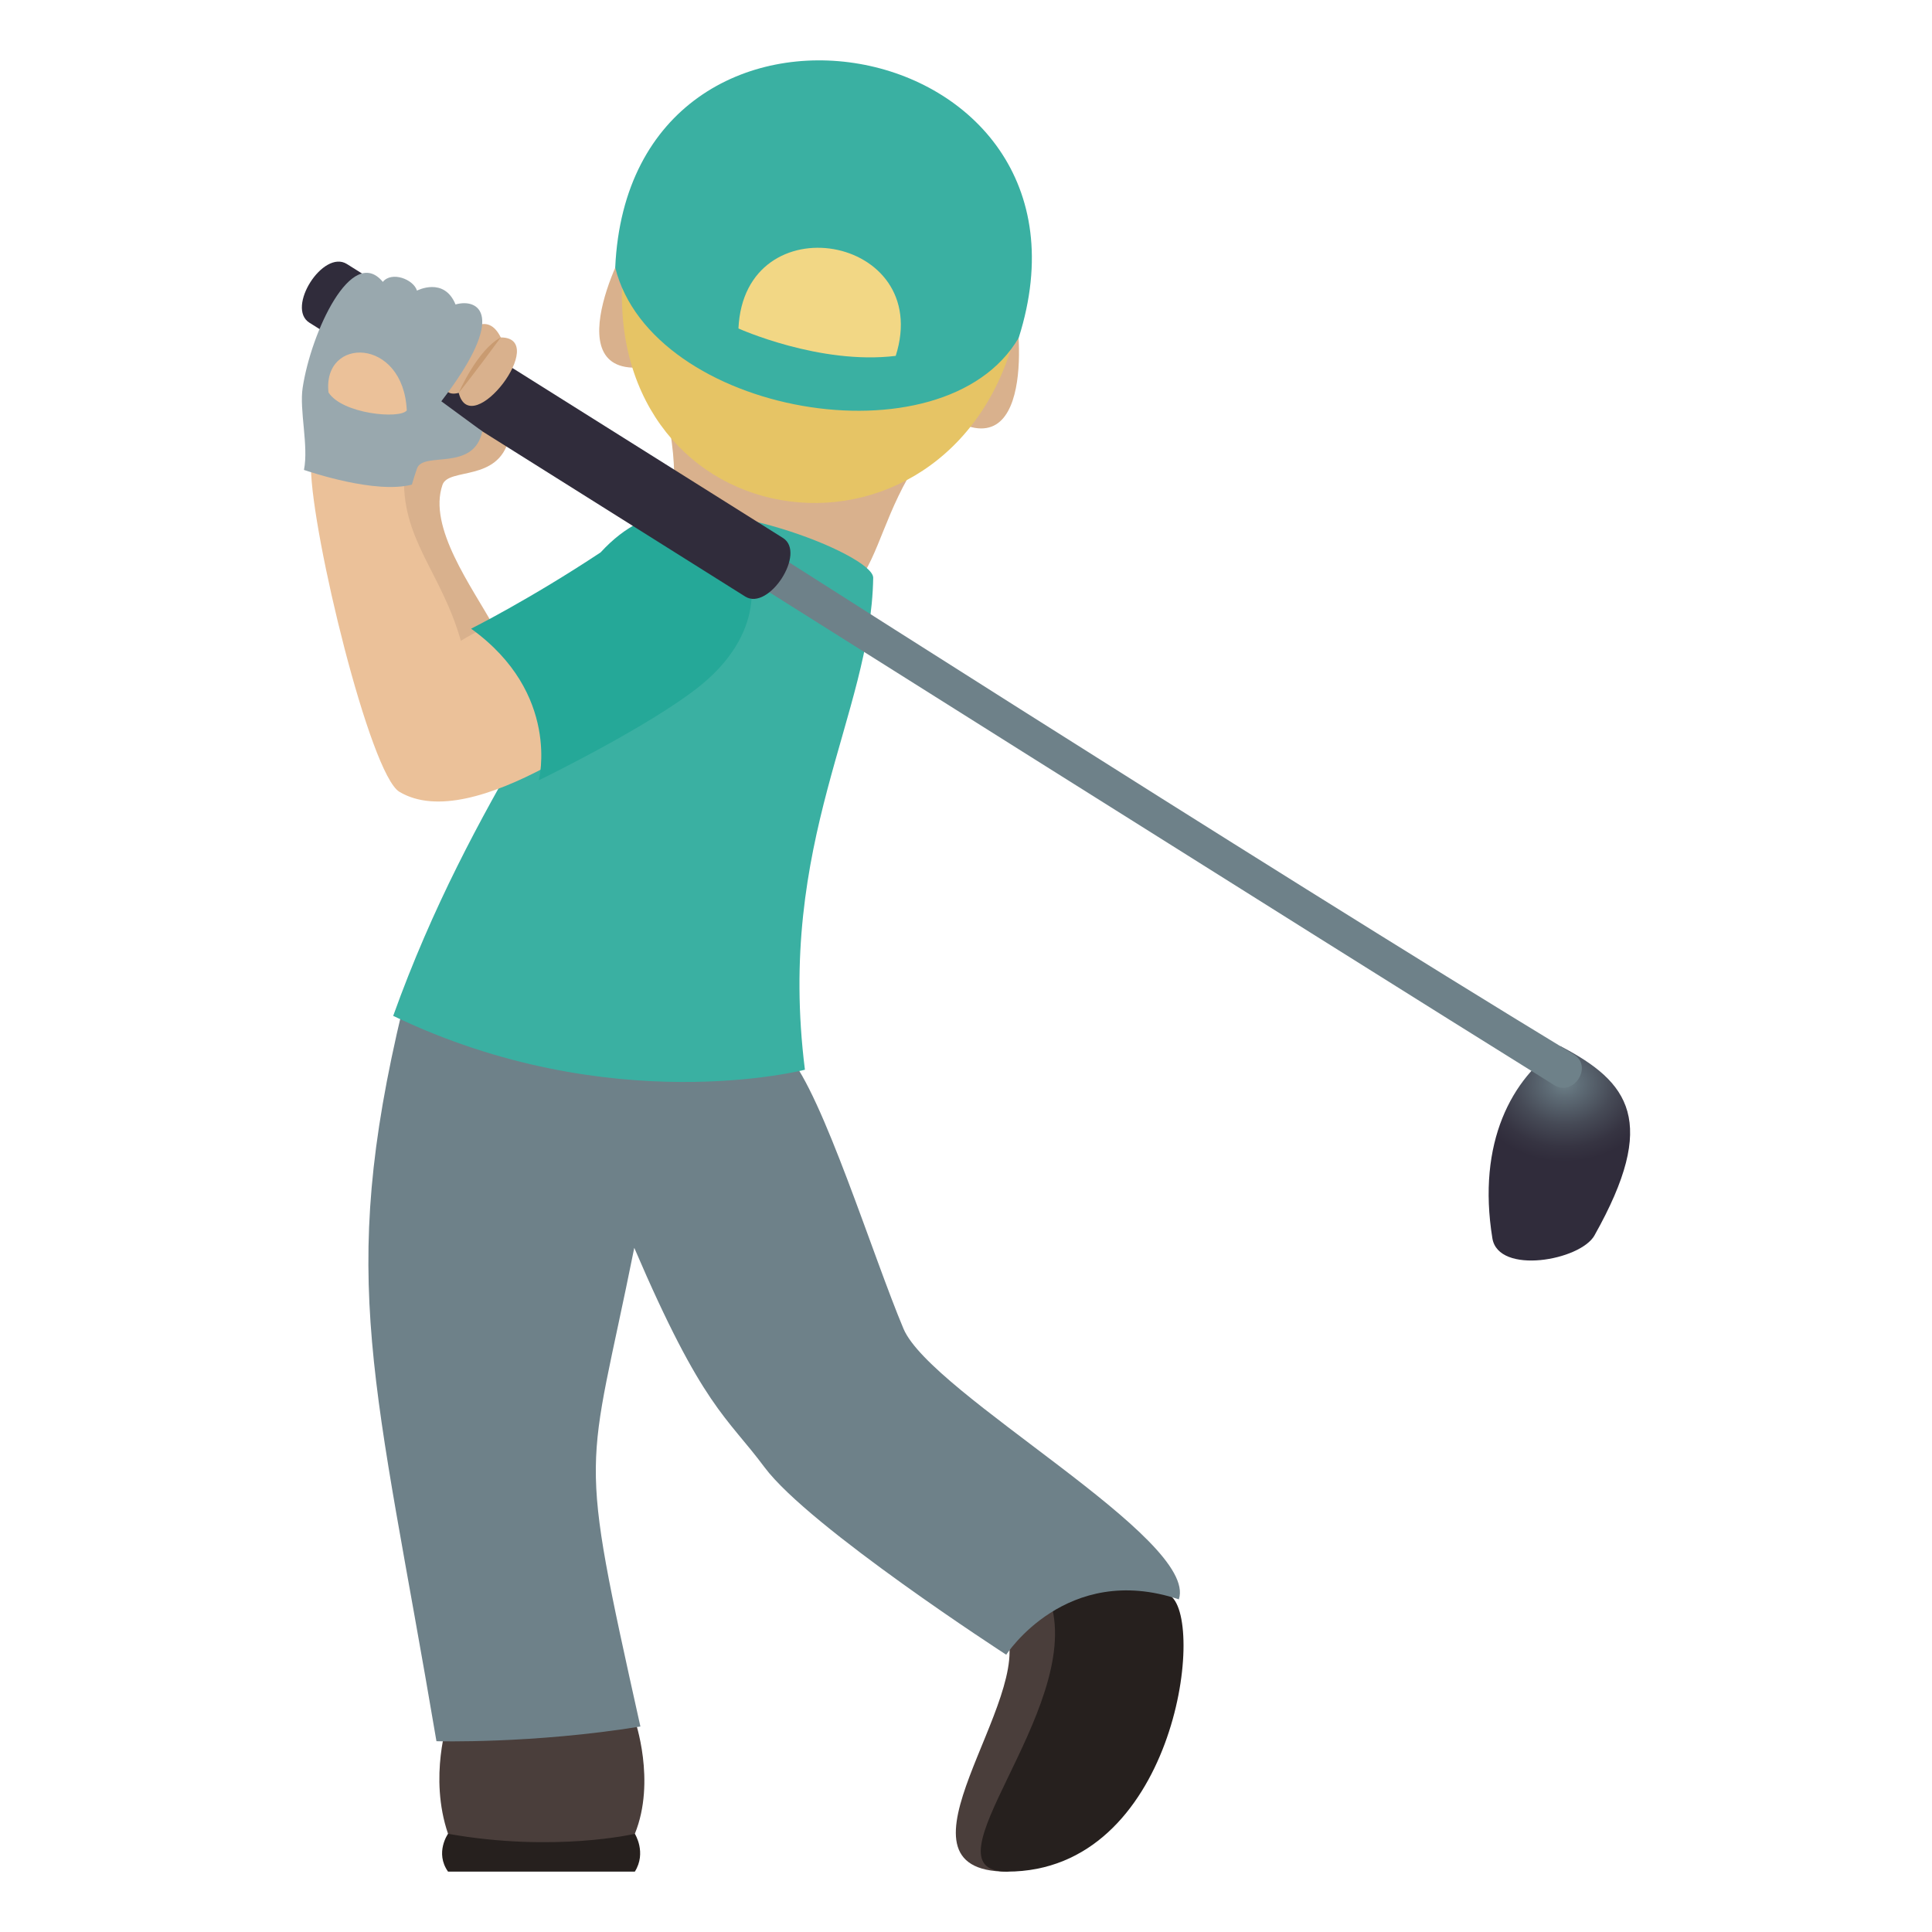 <svg xmlns="http://www.w3.org/2000/svg" xml:space="preserve" style="enable-background:new 0 0 64 64" viewBox="0 0 64 64"><path d="M21.03 60.746s.396.623 0 1.254h-6.188c-.444-.627 0-1.254 0-1.254h6.187z" style="fill:#26201e"/><path d="M21.584 12.18c2.04 5.062-1.268 6.449 3.433 8.412 4.99-.106 3.101-3.156 6.484-6.672-1.5-1.947-6.745-2.957-9.917-1.74z" style="fill:#d9b18d"/><path d="M33.598 10.287s-2.836 3.211-1.899 3.68c2.815 1.412 1.935-4.287 1.899-3.68zM20.831 8.06s1.556 3.977.513 4.1c-3.134.375-.335-4.683-.513-4.1z" style="fill:#d9b18d"/><path d="M20.663 8.74c-.485 4.354 2.003 7.266 5.21 7.826 3.205.559 6.72-1.306 7.771-5.562C34.67 6.848 21.138 4.486 20.663 8.74z" style="fill:#e6c465"/><path d="M21.03 56.977s.71 2.023 0 3.77c0 0-2.656.626-6.188 0-.647-1.895 0-3.77 0-3.77h6.187zm17.748-4.112c.386 1.11-1.115 8.25-5.418 9.135-4.26 0 .969-5.764-.052-7.986 0 0 1.603-3.782 5.47-1.149z" style="fill:#4a3e3b"/><path d="M38.778 52.865c1.174.897.11 9.135-5.418 9.135-2.906 0 2.474-5.31 1.46-8.863 0 0 .091-2.904 3.958-.272z" style="fill:#26201e"/><path d="M26.118 34.969c-3.021-1.824-12.782-1.551-12.782-1.551-2.17 9.059-.902 12.277 1.122 24.262 0 0 3.192.091 6.756-.487-2.11-9.486-1.759-8.11-.203-15.857 2.27 5.299 3.056 5.576 4.316 7.271 1.483 1.987 8.006 6.208 8.006 6.208s1.985-3.082 5.718-1.834c.666-2.008-8.195-6.786-9.12-8.961-1.019-2.418-2.677-7.772-3.813-9.051z" style="fill:#6e8189"/><path d="M26.664 35.436s-6.435 1.677-13.639-1.784c2.607-7.265 6.33-11.59 8.308-16.341 1.908-1.141 7.593 1.037 7.593 1.828-.074 4.554-3.217 8.705-2.262 16.297z" style="fill:#3ab0a2"/><radialGradient id="a" cx="52.36" cy="35.877" r="3.1" gradientTransform="matrix(1.006 0 0 .84 -.845 5.738)" gradientUnits="userSpaceOnUse"><stop offset="0" style="stop-color:#6e8189"/><stop offset=".173" style="stop-color:#5f6d77"/><stop offset=".525" style="stop-color:#464a56"/><stop offset=".814" style="stop-color:#363442"/><stop offset="1" style="stop-color:#302c3b"/></radialGradient><path d="M52.82 40.924c-.468.832-3.184 1.316-3.383.096-.515-3.17.644-5.315 2.247-6.368 2.294 1.19 3.261 2.495 1.135 6.272z" style="fill:url(#a)"/><path d="M16.86 14.541c.32-1.275-1.273-1.809-1.693-.623-3.371-.115-2.733 2.395-3.298 2.662.512 3.166 1.94 8.549 2.736 9.024 2.432 1.447 2.548-3.412 1.753-4.852-.723-1.314-2.19-3.281-1.7-4.691.201-.582 1.84-.084 2.201-1.52z" style="fill:#d9b18d"/><path d="M10.3 15.488c-.002-.228 2.382.338 3.091.137-.135 2.23 1.21 3.27 1.876 5.602 3.982-2.467 8.931.123 7.27 1.273-1.919 1.34-6.875 5.178-9.306 3.73-.974-.58-2.902-8.521-2.931-10.742z" style="fill:#ebc199"/><path d="M23.213 22.701c4.037-3.28-.006-8.011-3.317-4.402-2.356 1.56-4.29 2.527-4.29 2.527 2.987 2.15 2.243 5.022 2.243 5.022s3.704-1.8 5.364-3.147z" style="fill:#25a898"/><path d="M52.13 34.926c.654.394-.002 1.422-.65 1.017-7.69-4.783-28.926-18.171-28.926-18.171l.649-1.018s18.611 11.91 28.928 18.172z" style="fill:#6e8189"/><path d="m11.492 8.746 14.44 9.072c.793.487-.467 2.43-1.244 1.944L10.25 10.69c-.782-.49.45-2.438 1.242-1.944z" style="fill:#302c3b"/><path d="M15.196 13.014c.41 1.619 3.036-1.836 1.393-1.836-.862-1.74-2.78 2.213-1.393 1.836z" style="fill:#d9b18d"/><path d="M15.196 13.014s.583-.726 1.393-1.836c-.779.408-1.393 1.836-1.393 1.836z" style="fill:#c99b71"/><path d="M13.815 15.516c-.06.168-.117.355-.171.537-1.202.318-3.373-.42-3.575-.486.16-.803-.158-1.975-.043-2.723.28-1.846 1.627-4.75 2.656-3.506.29-.361 1.014-.09 1.131.289 0 0 .898-.469 1.277.459.734-.213 1.76.309-.471 3.207l1.358.996c-.287 1.352-1.953.649-2.162 1.227z" style="fill:#99a8ae"/><path d="M10.882 13c-.206-1.86 2.481-1.84 2.593.596-.225.295-2.137.12-2.593-.596z" style="fill:#ebc199"/><path d="M33.746 11.191C37.013.887 20.873-1.928 20.38 8.861c1.203 4.871 10.879 6.573 13.365 2.33z" style="fill:#3ab0a2"/><path d="M29.672 11.789c1.273-4.016-5.018-5.111-5.21-.908 0 0 2.69 1.215 5.21.908z" style="fill:#f2d785"/></svg>